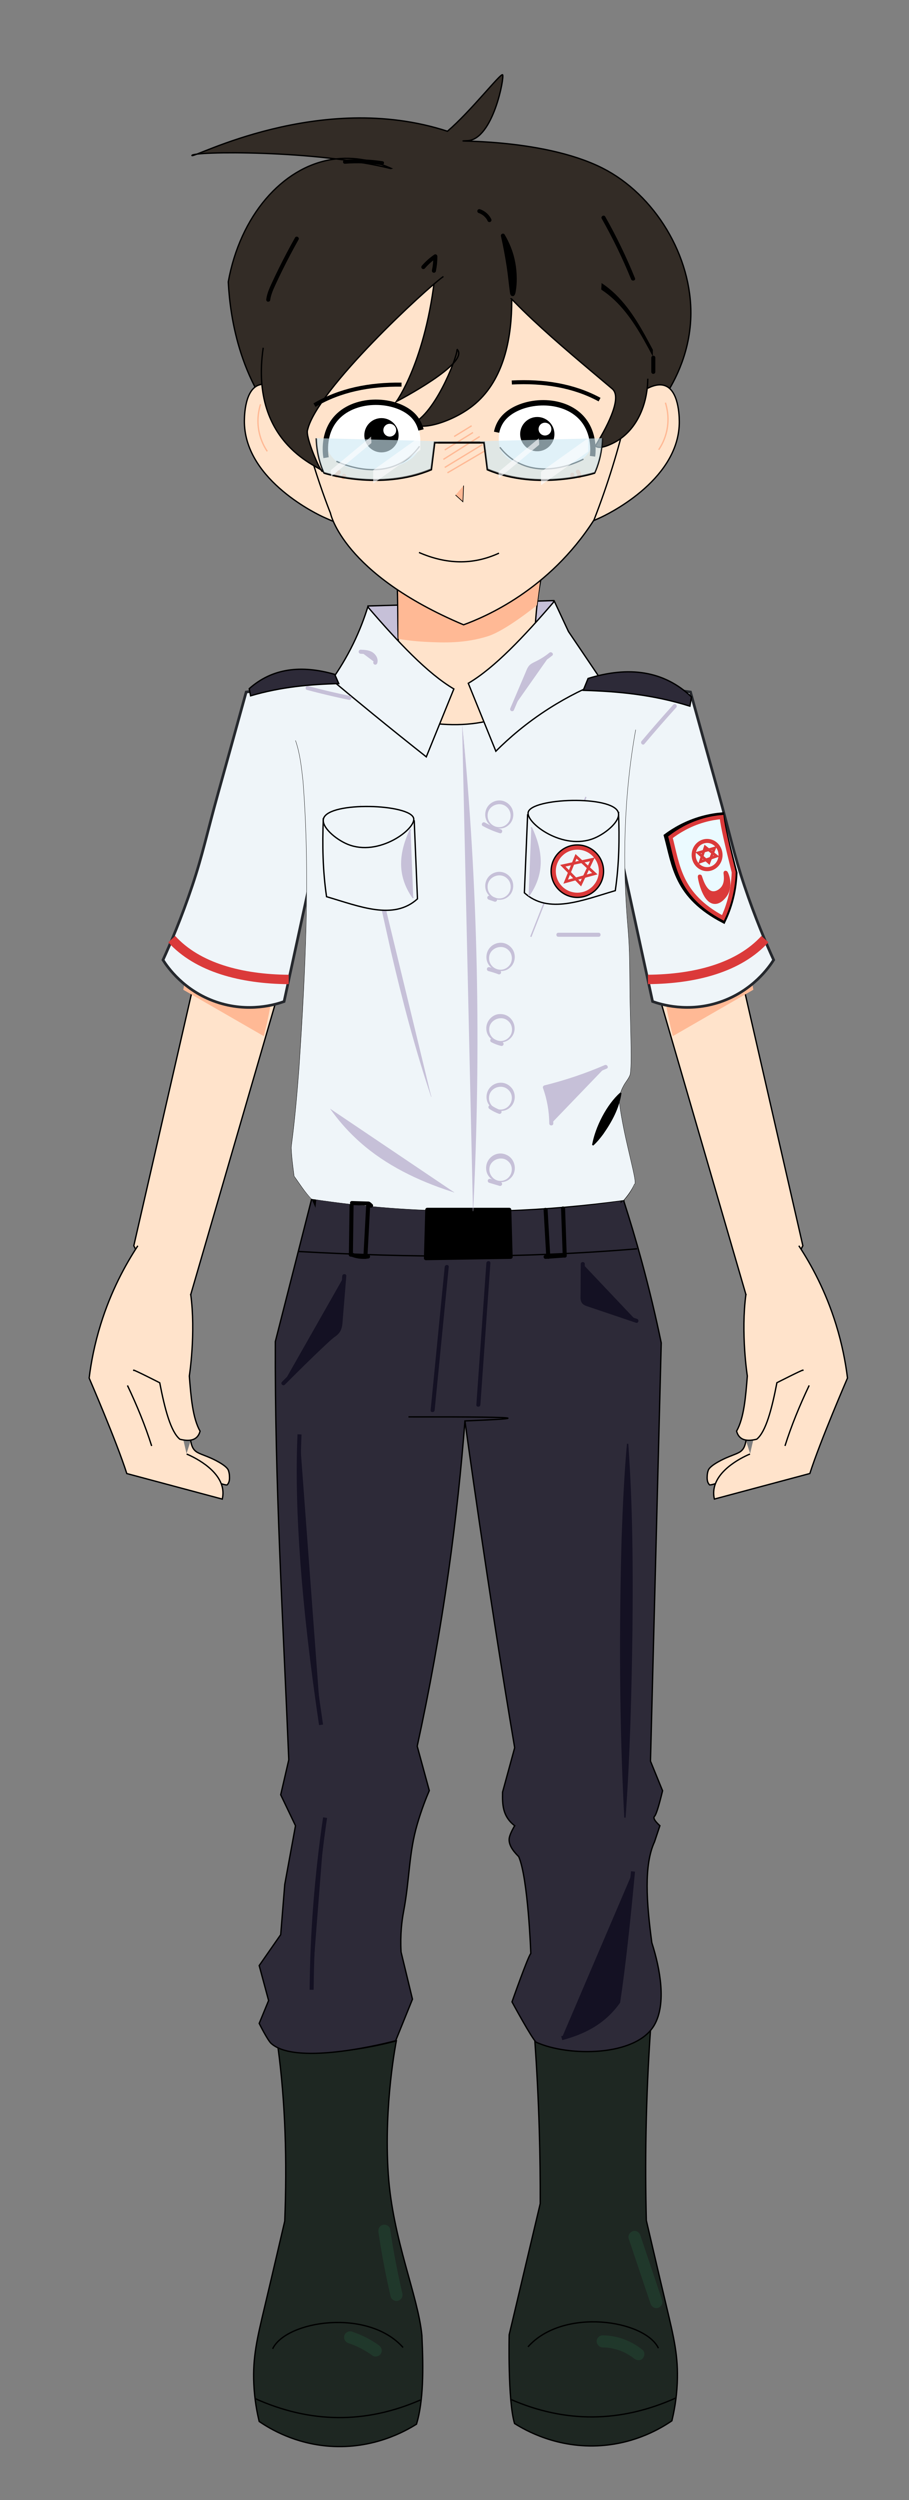 <?xml version="1.0" encoding="utf-8"?>
<!-- Generator: Adobe Illustrator 28.3.0, SVG Export Plug-In . SVG Version: 6.00 Build 0)  -->
<svg version="1.1" id="Layer_1" xmlns="http://www.w3.org/2000/svg" xmlns:xlink="http://www.w3.org/1999/xlink" x="0px" y="0px"
	 viewBox="0 0 676 1859" style="enable-background:new 0 0 676 1859;" xml:space="preserve">
<rect x="0" y="0" width="676" height="1859" fill="#808080" stroke="none"/>
<style type="text/css">
	.st0{fill:none;stroke:#000000;stroke-miterlimit:10;}
	.st1{fill:#C6C0D8;stroke:#000000;stroke-miterlimit:10;}
	.st2{fill:#FFE3CB;stroke:#000000;stroke-miterlimit:10;}
	.st3{fill:#2D2A38;}
	.st4{fill:#FFB995;}
	.st5{fill:#332C26;stroke:#000000;stroke-miterlimit:10;}
	.st6{fill:#332C26;}
	.st7{fill:none;stroke:#FFB995;stroke-miterlimit:10;}
	.st8{fill:#1E2722;stroke:#000000;stroke-miterlimit:10;}
	.st9{fill:#20382B;}
	.st10{fill:#FFB995;stroke:#FFB995;stroke-miterlimit:10;}
	.st11{fill:#FFB995;stroke:#000000;stroke-width:0.5;stroke-miterlimit:10;}
	.st12{fill:#EFF5F9;stroke:#25282D;stroke-width:2;stroke-miterlimit:10;}
	.st13{fill:#FFE3CB;}
	.st14{fill:#EFF5F9;stroke:#DB3A3A;stroke-width:7;stroke-miterlimit:10;}
	.st15{fill:#EFF5F9;stroke:#000000;stroke-miterlimit:10;}
	.st16{fill:#EFF5F9;}
	.st17{fill:#2D2A38;stroke:#000000;stroke-miterlimit:10;}
	.st18{fill:#141123;}
	.st19{fill:#141123;stroke:#141123;stroke-width:3;stroke-miterlimit:10;}
	.st20{fill:#C6C0D8;}
	.st21{fill:#C6C0D8;stroke:#C6C0D8;stroke-miterlimit:10;}
	.st22{fill:#45A3BF;}
	.st23{fill:#B3D9E8;stroke:#000000;stroke-miterlimit:10;}
	.st24{fill:#2D2A38;stroke:#000000;stroke-width:3;stroke-miterlimit:10;}
	.st25{fill:#EBFAFF;stroke:#DB3A3A;stroke-width:3;stroke-miterlimit:10;}
	.st26{fill:#DB3A3A;stroke:#DB3A3A;stroke-width:3;stroke-miterlimit:10;}
	.st27{fill:none;stroke:#DB3A3A;stroke-width:2;stroke-miterlimit:10;}
	.st28{fill:#EFF5F9;stroke:#000000;stroke-width:3;stroke-miterlimit:10;}
	.st29{fill:#EFF5F9;stroke:#DB3A3A;stroke-width:3;stroke-miterlimit:10;}
	.st30{fill:none;stroke:#DB3A3A;stroke-width:3;stroke-miterlimit:10;}
	.st31{fill:#FFFFFF;}
	.st32{fill:none;stroke:#000000;stroke-width:4;stroke-miterlimit:10;}
	.st33{stroke:#000000;stroke-miterlimit:10;}
	.st34{fill:none;stroke:#000000;stroke-width:3;stroke-miterlimit:10;}
	.st35{opacity:0.63;fill:#CEEAF4;stroke:#000000;stroke-miterlimit:10;}
	.st36{opacity:0.63;}
	.st37{fill:#FDFEFF;}
</style>
<path class="st0" d="M307.42,1269.91"/>
<path class="st1" d="M273.75,450.6c46-1.33,92-2.67,138-4c-1.34,36.83-31.59,66.41-68,67C307.99,514.18,277.15,486.63,273.75,450.6z
	"/>
<path class="st2" d="M404.75,404.6c2.63,23.55-6,13-8,90c-2.94,9.27-8.97,25.81-22,43c-10.02,13.22-18.65,24.6-30,25
	c-18.93,0.66-33.56-29.65-40-43c-13.52-28-6-64-11-106C314.79,387.36,362.43,380.7,404.75,404.6z"/>
<g>
	<path class="st3" d="M459.37,907.65c1.96-4.29,6.31-15.17,1.38-22.05c-3.4-4.74-9.72-5.52-11.98-5.8
		c-54.87-6.94-12.26-12.05-90.68-13.56c-40.48-0.78-83.06-0.96-118.58,18.47c-1.8,0.98-3.64,2.08-4.69,3.84
		c-0.89,1.49-1.1,3.28-1.28,5.02c-3.14,30.51-3.29,61.33-0.43,91.87c0.78,8.37,1.82,16.83,4.83,24.68
		c4.34,11.31,12.51,20.66,20.51,29.75c3.94,4.47,8.06,9.08,13.52,11.46c6.31,2.74,13.48,2.14,20.35,2.42
		c10.01,0.41,19.83,2.81,29.79,3.85c9.96,1.05,20.5,0.62,29.29-4.19c5.89-3.23,10.6-8.21,15.19-13.11
		c13.19-14.04,26.4-28.12,38.09-43.43c4.17-5.47,8.16-11.11,12.94-16.05c5.42-5.6,11.8-10.25,16.83-16.21
		c6.23-7.37,10.11-16.39,13.9-25.26c3.64-8.52,8.12-20.32,11.8-35.05"/>
	<g>
		<path d="M460.67,908.41c3.94-8.68,7.14-21.68-2.99-27.49c-3.89-2.23-8.32-2.52-12.66-3.11c-4.1-0.56-8.19-1.19-12.26-1.96
			c-4.58-0.87-9.17-1.91-13.54-3.56c-0.33-0.13-0.66-0.25-0.99-0.39c-0.14-0.06-0.28-0.11-0.43-0.17c-0.12-0.05-0.76-0.32-0.29-0.12
			c-0.58-0.25-1.16-0.5-1.75-0.76c-1.22-0.54-2.44-1.07-3.69-1.53c-3.54-1.3-7.27-1.92-11-2.4c-7.97-1.03-16.04-1.36-24.07-1.66
			c-13.33-0.5-26.68-0.77-40.02-0.77c-13.44,0-26.9,0.41-40.26,1.93c-13.19,1.51-26.3,4.08-38.84,8.51
			c-6.18,2.18-12.21,4.79-17.99,7.87c-2.68,1.43-5.54,2.96-6.81,5.88c-1.35,3.1-1.27,6.98-1.57,10.3
			c-2.76,30.22-2.8,60.94,0.57,91.11c0.8,7.14,1.98,14.32,4.65,21.03c2.48,6.22,6.04,11.89,10.1,17.19
			c4,5.24,8.35,10.24,12.79,15.11c4.45,4.88,9.49,9.18,16.09,10.68c6.7,1.52,13.68,0.79,20.48,1.38c7.41,0.64,14.71,2.15,22.08,3.14
			c13.3,1.78,27.41,1.47,38.53-6.98c5.36-4.08,9.84-9.2,14.43-14.1c5.08-5.42,10.14-10.85,15.09-16.38
			c4.85-5.41,9.6-10.9,14.16-16.55c4.53-5.6,8.69-11.48,13.22-17.07c4.41-5.43,9.54-9.99,14.69-14.68
			c5.01-4.56,9.41-9.51,12.89-15.36c3.45-5.8,6.1-12.04,8.72-18.25c2.13-5.03,4.1-10.13,5.88-15.29c2.19-6.34,4.09-12.78,5.72-19.29
			c0.47-1.87-2.42-2.67-2.89-0.8c-2.95,11.75-6.79,23.27-11.53,34.42c-2.56,6.01-5.14,12.06-8.49,17.69
			c-3.43,5.77-7.79,10.56-12.74,15.05c-5,4.53-9.95,8.96-14.22,14.21c-4.4,5.39-8.41,11.09-12.77,16.51
			c-9,11.2-18.73,21.79-28.55,32.28c-4.53,4.84-8.94,9.96-14.08,14.19c-5.06,4.16-10.95,6.68-17.39,7.72
			c-13.82,2.23-27.61-1.94-41.29-3.33c-6.72-0.68-13.64,0.07-20.28-1.23c-6.51-1.27-11.26-5.32-15.61-10.09
			c-8.69-9.54-17.93-19.75-22.51-32.02c-2.47-6.6-3.56-13.61-4.29-20.58c-0.77-7.32-1.31-14.66-1.7-22.01
			c-0.79-14.82-0.88-29.68-0.26-44.51c0.31-7.41,0.79-14.82,1.45-22.21c0.16-1.81,0.33-3.61,0.51-5.42c0.16-1.62,0.24-3.4,0.98-4.89
			c1.32-2.65,4.91-4,7.4-5.26c11.45-5.84,23.79-9.75,36.36-12.3c25.61-5.19,51.97-4.86,77.98-4.36c11.19,0.22,22.39,0.47,33.56,1.25
			c5.36,0.38,10.43,0.76,15.58,1.92c1.44,0.32,2.86,0.72,4.25,1.22c0.59,0.21,1.17,0.44,1.75,0.68c0.37,0.15-0.29-0.13,0.08,0.03
			c0.14,0.06,0.29,0.12,0.43,0.19c0.27,0.12,0.53,0.23,0.8,0.35c2.92,1.28,5.85,2.44,8.92,3.31c6.08,1.72,12.35,2.74,18.6,3.65
			c4.16,0.6,8.37,0.73,12.31,2.15c2.36,0.85,4.57,2.31,5.91,4.46c1.34,2.15,1.74,4.68,1.67,7.18c-0.13,4.42-1.62,8.78-3.43,12.77
			C457.28,908.64,459.87,910.16,460.67,908.41L460.67,908.41z"/>
	</g>
</g>
<g>
	<path class="st4" d="M296.25,413.1c11.99-6.42,36.45-17.3,68.33-16.11c16.83,0.63,30.72,4.43,40.67,8.11c-2,15-4,30-6,45
		c0,0-23.03,18.75-36.31,22.96c-17.24,5.47-32.91,4.91-46.59,4.21c-8.43-0.43-15.37-1.39-20.1-2.18"/>
</g>
<path class="st5" d="M493.75,295.6c5.54-8.08,19.24-30.37,20-60.38c1.13-44.78-26.96-90.63-65.69-110.21
	c-46.13-23.34-120.47-19.35-100.31-20.41c19-1,27.61-47.69,26-49c-1.54-1.25-23.69,27.21-41,42c-95-31-190.25,20.96-190,18
	c0.26-3.11,91.95-4.31,148.51,9.88c0.18,0.05,0.31,0.08,0.49,0.12c-11.66-5.32-27.47-9.8-45-7c-37.09,5.91-68.24,42.16-77,91
	c1.39,26.89,8.7,77.86,47,115C293.42,398.96,443.59,368.76,493.75,295.6z"/>
<path class="st2" d="M191.75,286.6c-10.38,4.58-10.06,25.47-10,28c1.09,43.16,55.54,68.45,59,70c12.05,5.4,24.6,11.04,30,6
	c10.43-9.73-12.72-52.96-40-81C221.35,299.94,203.38,281.47,191.75,286.6z"/>
<path class="st2" d="M495.17,287.04c10.38,4.58,10.06,25.47,10,28c-1.09,43.16-55.54,68.45-59,70c-12.05,5.4-24.6,11.04-30,6
	c-10.43-9.73,12.72-52.96,40-81C465.57,300.38,483.54,281.91,495.17,287.04z"/>
<path class="st2" d="M217.75,271.6c3,48,28,110,28,110s9,45,99,83c15.38-5.65,63.48-25.54,97-78c21-54,31.35-104.69,30-121
	c-9.02-56.66-54.24-130.14-123-132C276.52,131.65,225.38,210,217.75,271.6z"/>
<path class="st5" d="M323.75,202.6c-7,66-29,96-29,96s56-29,45-39c1.76,1.49-14,45-32,55c4.73,6.17,28.68-0.81,44-13
	c43.35-34.5,25.69-117.12,23-129"/>
<path class="st5" d="M354.75,188.6c14.01,28.85,62.09,68.06,100.58,100.55c6.89,5.82-1.42,24.24-12.58,42.45
	c3.27,3.09,12.2-1.57,14.1-2.56c14.74-7.68,24.59-25.25,24.9-47.44"/>
<path class="st0" d="M217.75,321.48"/>
<path class="st6" d="M482.75,275.6c16.73-14.19-7.66-108.46-76-144c-65.01-33.81-154.86-6.63-191,51c-20.8,33.16-27.38,81.62-11,92
	c28.84,18.27,125.02-83.91,136.5-72.5c4.98,4.95-11.12,26.16-4.5,32.5c7.01,6.71,25.92-16.2,49.5-12.5c23.3,3.66,24.19,29.06,59,46
	C454.75,272.72,474.7,282.43,482.75,275.6z"/>
<g>
	<g>
		<path d="M324.13,201.73c0.78-3.65,1.16-7.39,1.13-11.12c-0.01-1.07-1.29-1.96-2.26-1.3c-3.41,2.35-6.52,5.1-9.24,8.23
			c-0.53,0.61-0.6,1.52,0,2.12c0.54,0.54,1.59,0.61,2.12,0c2.55-2.93,5.44-5.55,8.63-7.76c-0.75-0.43-1.5-0.86-2.26-1.3
			c0.04,3.47-0.3,6.93-1.02,10.33c-0.17,0.79,0.23,1.62,1.05,1.85C323.03,202.99,323.96,202.53,324.13,201.73L324.13,201.73z"/>
	</g>
</g>
<g>
	<path d="M381.19,218.7c-0.74,0.01-0.84-7.33-3.11-21.84c-1.42-9.13-2.97-16.61-4.1-21.68c2.72,4.55,6.13,11.49,7.76,20.42
		C383.94,207.6,382.1,218.69,381.19,218.7z"/>
	<g>
		<path d="M381.19,217.2c0.38,0.04,1.05,0.54,1.12,0.59c0.02,0.01,0.09,0.37,0.07,0.15c-0.02-0.19-0.1-0.39-0.14-0.58
			c-0.16-0.76-0.17-1.05-0.26-1.76c-0.28-2.33-0.51-4.67-0.79-7.01c-0.92-7.81-2.12-15.58-3.59-23.3
			c-0.67-3.51-1.39-7.02-2.17-10.51c-0.91,0.39-1.83,0.77-2.74,1.16c4.15,6.98,6.96,14.7,8.04,22.76c0.58,4.34,0.71,8.76,0.39,13.12
			c-0.1,1.42-0.25,2.85-0.53,4.25c-0.1,0.47-0.21,0.94-0.35,1.4c-0.1,0.32-0.1,0.12-0.06,0.19c-0.02,0.05-0.05,0.1-0.08,0.14
			c0.16-0.27,0.39-0.44,0.7-0.54c-1.9,0.33-1.09,3.23,0.8,2.89c1.53-0.27,1.81-2.79,2.02-3.96c0.52-3.01,0.68-6.08,0.67-9.12
			c-0.03-7.98-1.44-15.95-4.42-23.36c-1.29-3.21-2.82-6.31-4.58-9.28c-0.89-1.49-3.11-0.49-2.74,1.16
			c1.69,7.58,3.12,15.21,4.29,22.89c0.93,6.14,1.48,12.32,2.32,18.47c0.19,1.35,0.34,3.1,2.04,3.27
			C383.11,220.39,383.1,217.39,381.19,217.2z"/>
	</g>
</g>
<g>
	<g>
		<path d="M487.35,276.54c0-3.52,0-7.03,0-10.55c0-0.81-0.69-1.5-1.5-1.5c-0.81,0-1.5,0.69-1.5,1.5c0,3.52,0,7.03,0,10.55
			c0,0.81,0.69,1.5,1.5,1.5C486.66,278.04,487.35,277.35,487.35,276.54L487.35,276.54z"/>
	</g>
</g>
<g>
	<g>
		<path d="M256.55,121.76c9.05-0.66,18.17-0.34,27.14,1.02c1.89,0.29,2.7-2.6,0.8-2.89c-9.25-1.4-18.6-1.81-27.94-1.13
			C254.64,118.89,254.62,121.9,256.55,121.76L256.55,121.76z"/>
	</g>
</g>
<g>
	<g>
		<path d="M365.31,162.89c-1.68-3.47-4.81-6.12-8.44-7.34c-0.74-0.25-1.67,0.29-1.85,1.05c-0.19,0.83,0.25,1.58,1.05,1.85
			c0.2,0.07,0.4,0.14,0.59,0.21c0.16,0.06,0.2,0.06,0.01,0c0.1,0.03,0.22,0.09,0.31,0.14c0.38,0.18,0.76,0.37,1.12,0.58
			c0.35,0.2,0.68,0.42,1.01,0.66c0.08,0.06,0.15,0.11,0.23,0.17c0.31,0.23-0.24-0.2,0.06,0.05c0.16,0.13,0.32,0.27,0.48,0.41
			c0.3,0.27,0.59,0.55,0.86,0.84c0.14,0.15,0.28,0.31,0.42,0.47c0.06,0.07,0.12,0.15,0.18,0.22c0.04,0.05,0.3,0.33,0.05,0.06
			c0.55,0.59,0.96,1.43,1.31,2.15c0.34,0.71,1.41,0.95,2.05,0.54C365.5,164.47,365.68,163.65,365.31,162.89L365.31,162.89z"/>
	</g>
</g>
<g>
	<g>
		<path d="M447.5,162.59c8.24,14.54,15.54,29.59,21.83,45.07c0.72,1.77,3.62,0.99,2.89-0.8c-6.38-15.72-13.76-31.02-22.13-45.79
			C449.13,159.4,446.54,160.91,447.5,162.59L447.5,162.59z"/>
	</g>
</g>
<g>
	<g>
		<path d="M200.92,223.26c0.55-4.03,2.17-7.72,3.86-11.38c1.77-3.84,3.6-7.66,5.48-11.45c3.72-7.51,7.64-14.92,11.75-22.23
			c0.95-1.68-1.64-3.2-2.59-1.51c-4.19,7.44-8.18,15-11.97,22.66c-1.87,3.79-3.7,7.61-5.47,11.46c-1.72,3.74-3.4,7.55-3.96,11.67
			c-0.11,0.81,0.2,1.6,1.05,1.85C199.77,224.51,200.81,224.07,200.92,223.26L200.92,223.26z"/>
	</g>
</g>
<path class="st7" d="M193.75,300.6c-1.18,3.76-3.06,11.56-1,21c1.38,6.34,4.03,11.08,6,14"/>
<path class="st7" d="M494.85,299.43c1.18,3.76,3.06,11.56,1,21c-1.38,6.34-4.03,11.08-6,14"/>
<path class="st8" d="M294.75,1517.6c0,0-9.49,47.39-6,99c3.31,49.02,22.2,90.39,25,120c1.24,25.38,1.14,49.01-4,66
	c-8.09,5.12-31.96,18.74-64.52,16.43c-25.88-1.84-44.29-12.81-52.48-18.43c-1.56-6.42-3.46-16.11-4-28c-0.9-19.88,2.55-34.07,8-57
	c2.99-12.58,7.85-33.18,15-64c1.77-44.7,0.48-87.89-5-129C234.25,1528.58,263.88,1525.65,294.75,1517.6z"/>
<path class="st0" d="M299.75,1745.6c-26.14-29.43-87-20-97,1"/>
<path class="st0" d="M189.75,1783.6c40.99,18.4,81.99,18.89,123,1"/>
<path class="st8" d="M397.75,1517.6c1.48,21.25,2.61,43.26,3.28,66.01c0.56,18.83,0.78,37.17,0.72,54.99
	c-7.7,32.51-15.4,65.01-23.09,97.52c0,0-1.14,49.01,4,66c8.09,5.12,31.96,18.74,64.52,16.43c25.88-1.84,44.29-12.81,52.48-18.43
	c1.56-6.42,3.46-16.11,4-28c0.9-19.88-2.55-34.07-8-57c-2.99-12.58-7.85-33.18-15-64c-0.53-21.14-0.64-43.11-0.22-65.85
	c0.49-26.29,1.65-51.55,3.31-75.67c-6.46,4.51-20.66,13.14-40.83,15.28C421.47,1527.15,404.94,1520.85,397.75,1517.6z"/>
<path class="st0" d="M392.65,1745.12c26.14-29.43,87-20,97,1"/>
<path class="st0" d="M502.65,1783.12c-40.99,18.4-81.99,18.89-123,1"/>
<g>
	<path class="st9" d="M285.79,1658.77c2.36,16.03,5.38,31.95,9.07,47.73"/>
	<g>
		<path class="st9" d="M281.45,1659.97c2.36,16.03,5.39,31.95,9.07,47.73c0.53,2.29,3.29,3.87,5.54,3.14
			c2.4-0.78,3.72-3.08,3.14-5.54c-3.68-15.78-6.7-31.7-9.07-47.73c-0.34-2.34-3.42-3.83-5.54-3.14
			C282.04,1655.26,281.08,1657.46,281.45,1659.97L281.45,1659.97z"/>
	</g>
</g>
<g>
	<path class="st9" d="M471.88,1663.41c5.41,16.13,10.82,32.27,16.23,48.4"/>
	<g>
		<path class="st9" d="M467.54,1664.61c5.41,16.13,10.82,32.27,16.23,48.4c0.75,2.23,3.13,3.92,5.54,3.14
			c2.22-0.72,3.94-3.15,3.14-5.54c-5.41-16.13-10.82-32.27-16.23-48.4c-0.75-2.23-3.13-3.92-5.54-3.14
			C468.47,1659.79,466.74,1662.22,467.54,1664.61L467.54,1664.61z"/>
	</g>
</g>
<g>
	<g>
		<path class="st9" d="M259.18,1742.41c0.86,0.29,1.72,0.59,2.57,0.91c0.43,0.16,0.85,0.32,1.27,0.49c0.21,0.08,1.63,0.65,0.5,0.19
			c1.58,0.64,3.12,1.39,4.63,2.17c3.13,1.61,6.14,3.46,9,5.52c1.92,1.38,5.09,0.4,6.16-1.61c1.23-2.33,0.43-4.68-1.61-6.16
			c-6.13-4.41-12.95-7.8-20.12-10.19c-2.24-0.74-5.02,0.86-5.54,3.14C255.47,1739.36,256.78,1741.61,259.18,1742.41L259.18,1742.41z
			"/>
	</g>
</g>
<g>
	<g>
		<path class="st9" d="M448.24,1745.55c1.13,0.01,2.25,0.06,3.37,0.16c0.28,0.02,0.56,0.06,0.84,0.08c0.38,0.04,0.53,0.06,0.06,0
			c0.56,0.07,1.11,0.17,1.67,0.27c2.28,0.41,4.54,1.01,6.72,1.79c0.53,0.19,1.05,0.41,1.58,0.6c0.68,0.24-0.56-0.26,0.09,0.03
			c0.26,0.11,0.51,0.23,0.77,0.34c1.02,0.47,2.03,0.98,3.01,1.53c0.98,0.55,1.94,1.14,2.88,1.76c0.47,0.31,0.93,0.63,1.38,0.97
			c0.06,0.04,0.73,0.54,0.39,0.28c-0.37-0.29,0.56,0.45,0.54,0.43c1.83,1.48,4.6,1.92,6.36,0c1.51-1.64,1.95-4.78,0-6.36
			c-8.43-6.84-18.78-10.75-29.67-10.88c-2.35-0.03-4.61,2.09-4.5,4.5C443.85,1743.51,445.72,1745.52,448.24,1745.55L448.24,1745.55z
			"/>
	</g>
</g>
<line class="st10" x1="350.75" y1="316.6" x2="337.75" y2="324.6"/>
<line class="st10" x1="351.75" y1="321.6" x2="330.75" y2="334.6"/>
<line class="st10" x1="356.75" y1="324.6" x2="329.75" y2="341.6"/>
<line class="st10" x1="358.75" y1="330.6" x2="330.75" y2="347.6"/>
<line class="st10" x1="361.75" y1="334.6" x2="332.75" y2="351.6"/>
<path class="st11" d="M344.75,361.1c-0.17,4-0.33,8-0.5,12c-1.83-1.67-3.67-3.33-5.5-5"/>
<g>
	<g>
		<path class="st4" d="M250.68,350.39c-0.61,0.82-1.22,1.63-1.83,2.45c-0.11,0.17-0.17,0.36-0.18,0.56c-0.04,0.2-0.04,0.4,0.03,0.6
			c0.1,0.35,0.36,0.73,0.69,0.9c0.35,0.18,0.77,0.28,1.16,0.15c0.12-0.05,0.24-0.1,0.36-0.15c0.23-0.13,0.4-0.31,0.54-0.54
			c0.61-0.82,1.22-1.63,1.83-2.45c0.11-0.17,0.17-0.36,0.18-0.56c0.04-0.2,0.04-0.4-0.03-0.6c-0.1-0.35-0.36-0.73-0.69-0.9
			c-0.35-0.18-0.77-0.28-1.16-0.15c-0.12,0.05-0.24,0.1-0.36,0.15C250.99,349.98,250.81,350.16,250.68,350.39L250.68,350.39z"/>
	</g>
</g>
<g>
	<g>
		<path class="st4" d="M254.63,353.12c-0.2,0.31-0.41,0.61-0.61,0.92c-0.11,0.17-0.17,0.36-0.18,0.56c-0.04,0.2-0.04,0.4,0.03,0.6
			c0.05,0.2,0.14,0.37,0.27,0.51c0.11,0.16,0.25,0.29,0.42,0.39c0.12,0.05,0.24,0.1,0.36,0.15c0.27,0.07,0.53,0.07,0.8,0
			c0.12-0.05,0.24-0.1,0.36-0.15c0.23-0.13,0.4-0.31,0.54-0.54c0.2-0.31,0.41-0.61,0.61-0.92c0.11-0.17,0.17-0.36,0.18-0.56
			c0.04-0.2,0.04-0.4-0.03-0.6c-0.05-0.2-0.14-0.37-0.27-0.51c-0.11-0.16-0.25-0.29-0.42-0.39c-0.12-0.05-0.24-0.1-0.36-0.15
			c-0.27-0.07-0.53-0.07-0.8,0c-0.12,0.05-0.24,0.1-0.36,0.15C254.94,352.72,254.76,352.9,254.63,353.12L254.63,353.12z"/>
	</g>
</g>
<g>
	<g>
		<path class="st4" d="M424.12,352.97c0,0.51,0,1.02,0,1.53c-0.01,0.21,0.04,0.4,0.13,0.58c0.06,0.19,0.16,0.35,0.31,0.48
			c0.14,0.15,0.3,0.25,0.48,0.31c0.18,0.09,0.37,0.14,0.58,0.13c0.13-0.02,0.27-0.04,0.4-0.05c0.25-0.07,0.47-0.2,0.66-0.39
			c0.27-0.29,0.44-0.65,0.44-1.06c0-0.51,0-1.02,0-1.53c0.01-0.21-0.04-0.4-0.13-0.58c-0.06-0.19-0.16-0.35-0.31-0.48
			c-0.14-0.15-0.3-0.25-0.48-0.31c-0.18-0.09-0.37-0.14-0.58-0.13c-0.13,0.02-0.27,0.04-0.4,0.05c-0.25,0.07-0.47,0.2-0.66,0.39
			C424.29,352.2,424.12,352.56,424.12,352.97L424.12,352.97z"/>
	</g>
</g>
<g>
	<g>
		<path class="st4" d="M428.67,351.78c0.01,0.01,0.02,0.03,0.04,0.04c-0.08-0.1-0.16-0.2-0.23-0.3c0.24,0.32,0.44,0.66,0.6,1.03
			c-0.05-0.12-0.1-0.24-0.15-0.36c0.17,0.4,0.28,0.82,0.34,1.26c-0.02-0.13-0.04-0.27-0.05-0.4c0.05,0.38,0.05,0.76,0.01,1.13
			c-0.04,0.36,0.2,0.82,0.44,1.06c0.26,0.26,0.69,0.46,1.06,0.44c0.39-0.02,0.79-0.14,1.06-0.44c0.08-0.1,0.16-0.2,0.23-0.3
			c0.14-0.23,0.2-0.49,0.2-0.76c0.08-0.75,0-1.53-0.21-2.25c-0.12-0.4-0.28-0.8-0.47-1.18c-0.2-0.4-0.47-0.74-0.74-1.09
			c-0.22-0.28-0.72-0.44-1.06-0.44c-0.37,0-0.81,0.16-1.06,0.44c-0.26,0.29-0.46,0.66-0.44,1.06c0.02,0.13,0.04,0.27,0.05,0.4
			C428.35,351.37,428.48,351.59,428.67,351.78L428.67,351.78z"/>
	</g>
</g>
<path class="st5" d="M329.75,205.6c-12.82,8.94-94,84-101,114c-2,5,9.6,31.37,11,31c0.08-0.02,0.11-0.11,0.12-0.15
	c0.66-2.62-54.89-18.44-44.12-91.85"/>
<path class="st2" d="M532.06,642.33c21.67,94.67,43.33,189.33,65,284c-11.33,21.67-22.67,43.33-34,65c-31-106.67-62-213.33-93-320
	C490.73,661.66,511.39,652,532.06,642.33z"/>
<path class="st10" d="M559.7,735.7c-19.67,11.33-39.33,22.67-59,34c-22.77-89.04,7.69-131.99,27-132
	C537.06,637.7,547.72,669.99,559.7,735.7z"/>
<path class="st12" d="M388.35,497.85c41.71,5.58,83.43,11.15,125.14,16.73c6.93,25.09,13.88,50.17,20.86,75.24
	c8.46,30.41,11.49,45.74,19.21,68.75c8.05,24.02,16.22,43.04,21.79,55.25c-3.37,5.3-15.49,22.87-39.48,31.15
	c-24.16,8.34-44.68,1.84-50.57-0.26c-10.71-49.38-21.41-98.76-32.12-148.13"/>
<path class="st13" d="M558.77,962.19c4.91-18.4,21.58-36.03,32.79-33.37c14.34,3.4,16.47,39.18,17.71,59.87
	c0.99,16.53,4.81,88.27-28.5,104.5c-1.9,0.93-10.53,5.13-16.5,1.5c-13.3-8.09,8.26-41.9-0.5-91.5
	C560.36,983.89,554.91,976.65,558.77,962.19z"/>
<path class="st2" d="M560.77,1090.19c0,0-27,14-33,14c-1.71-1.44-2.01-4.02-1.86-6.32c0,0-0.03-2.36,0.86-4.68c1.55-4,13-9,13-9
	c7.72-3.34,10.71-3.63,13-7c1.45-2.13,2-6,2-6"/>
<path class="st2" d="M594.06,926.33c9.28,14.14,19.96,33.71,27.63,58.48c4.55,14.68,7.13,28.21,8.57,39.89c0,0-20.29,46.84-28,71
	l-71,19c-0.47-2-0.59-3.84-0.5-5.5c0.9-16.92,24.34-26.9,27-28"/>
<path class="st2" d="M554.77,962.19c-4,29,1,61,1,61c-1.23,15.69-2.5,31.33-8,41c1.73,6.5,7.11,7.99,15,6
	c6.77-5.51,11.2-22.27,15-42c0,0,19.21-9.78,19.43-9.37c0.02,0.04-0.12,0.16-0.43,0.37"/>
<path class="st2" d="M601.77,1030.19c-7.12,15-13.28,30-18,45"/>
<path class="st14" d="M568.85,698.31c-19.31,21.17-51.69,29.72-87,30"/>
<path class="st2" d="M164.5,642.36c-21.67,94.67-43.33,189.33-65,284c11.33,21.67,22.67,43.33,34,65c31-106.67,62-213.33,93-320
	C205.83,661.69,185.17,652.03,164.5,642.36z"/>
<path class="st10" d="M136.86,735.73c19.67,11.33,39.33,22.67,59,34c22.77-89.04-7.69-131.99-27-132
	C159.5,637.73,148.84,670.03,136.86,735.73z"/>
<path class="st12" d="M308.21,497.88c-41.71,5.58-83.43,11.15-125.14,16.73c-6.93,25.09-13.88,50.17-20.86,75.24
	c-8.46,30.41-11.49,45.74-19.21,68.75c-8.05,24.02-16.22,43.04-21.79,55.25c3.37,5.3,15.49,22.87,39.48,31.15
	c24.16,8.34,44.68,1.84,50.57-0.26c10.71-49.38,21.41-98.76,32.12-148.13"/>
<path class="st13" d="M137.79,962.23c-4.91-18.4-21.58-36.03-32.79-33.37c-14.34,3.4-16.47,39.18-17.71,59.87
	c-0.99,16.53-4.81,88.27,28.5,104.5c1.9,0.93,10.53,5.13,16.5,1.5c13.3-8.09-8.26-41.9,0.5-91.5
	C136.2,983.92,141.65,976.69,137.79,962.23z"/>
<path class="st2" d="M135.79,1090.23c0,0,27,14,33,14c1.71-1.44,2.01-4.02,1.86-6.32c0,0,0.03-2.36-0.86-4.68c-1.55-4-13-9-13-9
	c-7.72-3.34-10.71-3.63-13-7c-1.45-2.13-2-6-2-6"/>
<path class="st2" d="M102.5,926.36c-9.28,14.14-19.96,33.71-27.63,58.48c-4.55,14.68-7.13,28.21-8.57,39.89c0,0,20.29,46.84,28,71
	l71,19c0.47-2,0.59-3.84,0.5-5.5c-0.9-16.92-24.34-26.9-27-28"/>
<path class="st2" d="M141.79,962.23c4,29-1,61-1,61c1.23,15.69,2.5,31.33,8,41c-1.73,6.5-7.11,7.99-15,6
	c-6.77-5.51-11.2-22.27-15-42c0,0-19.21-9.78-19.43-9.37c-0.02,0.04,0.12,0.16,0.43,0.37"/>
<path class="st2" d="M94.79,1030.23c7.12,15,13.28,30,18,45"/>
<path class="st14" d="M127.71,698.34c19.31,21.17,51.69,29.72,87,30"/>
<path class="st15" d="M371.75,533.6c-17.99,5.99-37.41,6.65-58,3c0.1-3.75,8,29,30,38C374.75,557.6,372.91,527.52,371.75,533.6z"/>
<g>
	<path class="st16" d="M219.75,550.6c15.48,41.26,6,236-3,301c-0.73,3.51,2,23,2,23s10.1,14.81,13,17c31.79,4.86,68.4,8.47,109,9
		c46.33,0.61,87.75-2.93,123-8c4.16-4.47,6.61-8.99,8-12c3.14,0.2-7.68-33.01-11-60c-1.38-11.19,7.49-18.13,8-22
		c1.47-11.2-0.31-36.69-0.58-86.55c-0.1-17.52-3.81-41.89-3.61-77.96c0.12-21.67,1.45-53.06,8.2-91.49"/>
	<path d="M219.86,550.56c3.35,9.59,4.44,19.9,5.57,29.94c5.57,70.94,1.7,142.32-2.88,213.22c-1.41,18.57-2.98,37.17-5.38,55.64
		c-0.13,1.29-0.56,3.67-0.4,5.03c0.29,6.76,1.22,13.49,2.1,20.2c4.02,5.5,7.94,11.99,12.93,16.95c18.98,2.87,38.49,5.15,57.77,6.64
		c58.03,4.49,116.5,1.91,174.15-5.74c2.81-3.21,6.08-7.63,7.95-11.96c0.42,0.08,0.48-0.53,0.51-0.96c-0.03-3.11-0.85-6.15-1.45-9.19
		c-2.32-10.43-4.94-20.8-7.03-31.28c-1.26-6.54-2.58-13.15-3.17-19.79c-0.27-4.04,0.97-8.06,2.91-11.56
		c1.52-3.18,4.32-5.78,5.2-9.23c0.42-3.53,0.51-7.1,0.55-10.65c0.12-7.27-0.39-24.57-0.51-32.05c-0.74-21.36,0.04-42.77-1.69-64.08
		c-4.46-49.69-3.19-99.94,5.64-149.1c0,0,0.23,0.04,0.23,0.04c-8.82,49.14-10.1,99.37-5.63,149.04c1.73,21.31,0.95,42.73,1.69,64.09
		c0.15,7.6,0.6,24.72,0.51,32.06c-0.04,3.56-0.13,7.13-0.55,10.68c-0.87,3.5-3.7,6.1-5.23,9.31c-1.92,3.48-3.14,7.44-2.88,11.44
		c0.59,6.63,1.91,13.23,3.17,19.76c2.09,10.48,4.7,20.85,7.02,31.28c0.61,3.06,1.43,6.12,1.46,9.25c-0.02,0.46-0.08,1.14-0.68,1.19
		c-1.58,3.87-4.72,8.74-7.97,12.05c-57.58,8.93-116.18,10.17-174.22,5.59c-19.36-1.53-38.67-3.75-57.86-6.69
		c-5.07-5.07-8.91-11.24-13.07-17.05c-0.88-6.72-1.81-13.44-2.1-20.22c-0.09-1.41,0.19-3.65,0.4-5.08
		c2.41-18.47,3.97-37.06,5.38-55.62c4.58-70.89,8.46-142.25,2.89-213.18c-1.11-10-2.23-20.34-5.55-29.88
		C219.64,550.64,219.86,550.56,219.86,550.56L219.86,550.56z"/>
</g>
<path class="st16" d="M300.75,533.6c-3.57-10.65-16.34-15.55-26-14c-16.11,2.59-27.13,23.73-21,35c6,11.04,28.53,12.72,40,2
	C298.98,551.71,303.74,542.53,300.75,533.6z"/>
<path class="st16" d="M446.21,522.99c-3.39-11.02-17.16-16.07-26.97-15.89c-22.05,0.42-41.46,27.71-36,40
	c5.67,12.76,40.77,15.35,55.97-1.11C440.08,545.05,449.7,534.32,446.21,522.99z"/>
<path class="st15" d="M412.25,447.1c-22.53,26.22-44.45,49.49-64,61c6.83,16.83,13.67,33.67,20.5,50.5
	c9.75-9.75,22.82-21.1,39.59-31.8c14.35-9.16,27.91-15.61,39.41-20.2c-8.33-12.33-16.67-24.67-25-37
	C419.25,462.1,415.75,454.6,412.25,447.1z"/>
<path class="st15" d="M273.52,451.3c22.53,26.22,44.45,49.49,64,61c-6.83,16.83-13.67,33.67-20.5,50.5
	c-13.11-10.35-26.31-20.95-39.59-31.8c-10.39-8.49-20.62-16.95-30.69-25.4c5.19-7.31,10.8-16.31,16-27
	C267.57,468.68,271.02,459.4,273.52,451.3z"/>
<path class="st17" d="M463.75,892.6c4.6,14.24,9.07,29.14,13.31,44.68c5.8,21.27,10.65,41.76,14.69,61.32c0,0-8,311-8,311
	c3,7.33,6,14.67,9,22c-3.13,12.85-4.95,17.99-6,19c-0.04,0.04-0.19,0.17-0.3,0.4c-0.7,1.48,1.53,4.08,4.3,6.6c-1.33,4-2.67,8-4,12
	c-8.02,17.28-5.97,45.13-2,75c6.35,19.76,10.82,45.32,2,61c-13.49,23.96-64.36,23.78-88,13c-3.01-2.3-18-30-18-30s11.96-34.03,14-36
	c0,0-2-56-9-72c-1.86-1.94-8.12-7.83-7-14c0.64-3.51,3.99-8.99,4-9c-9.23-7.08-9.16-16.03-9-25c3-11,6-22,9-33
	c-20-118-37-243-37-243c-17.67-0.67-35.33-1.33-53-2"/>
<path class="st17" d="M231.75,891.6c-9,35.33-18,70.67-27,106c-0.47,103.5,5.73,207.29,10,311c-2,8.67-4,17.33-6,26
	c3.67,7.67,7.33,15.33,11,23l-7.99,43.65l-3.01,37.35l-16,23l7,26l-7,17c0,0,6.23,12.56,9,15c19.44,17.09,88.67-1.09,92.51-2.13
	c4.16-10.29,8.32-20.58,12.49-30.87c-2.83-11.71-5.66-23.42-8.49-35.13c-0.72-13.01,0.6-23.24,1.88-30
	c4.62-24.51,3.78-43.09,10.16-64.95c3.19-10.94,6.64-19.6,8.97-25.05c-3-11-9-33-9-33c8.82-40.4,16.84-83.9,23.37-130.26
	c5.49-38.99,9.42-76.28,12.12-111.61c21.34-0.84,32.01-1.51,32-2c-0.01-0.74-24.68-1.08-74-1"/>
<path class="st0" d="M221.75,930.6c82.63,4.63,166.31,5.23,252-2"/>
<g>
	<path d="M317.75,899.6c-0.33,12-0.67,24-1,36c21-0.33,42-0.67,63-1c-0.33-11.67-0.67-23.33-1-35
		C358.41,899.6,338.08,899.6,317.75,899.6z"/>
	<g>
		<path d="M316.25,899.6c-0.33,12-0.67,24-1,36c-0.02,0.8,0.71,1.51,1.5,1.5c21-0.33,42-0.67,63-1c0.79-0.01,1.52-0.68,1.5-1.5
			c-0.33-11.67-0.67-23.33-1-35c-0.02-0.81-0.67-1.5-1.5-1.5c-20.33,0-40.67,0-61,0c-1.93,0-1.93,3,0,3c20.33,0,40.67,0,61,0
			c-0.5-0.5-1-1-1.5-1.5c0.33,11.67,0.67,23.33,1,35c0.5-0.5,1-1,1.5-1.5c-21,0.33-42,0.67-63,1c0.5,0.5,1,1,1.5,1.5
			c0.33-12,0.67-24,1-36C319.3,897.67,316.3,897.67,316.25,899.6z"/>
	</g>
</g>
<g>
	<g>
		<path d="M272.31,896.11c-0.69,12.83-1.38,25.66-2.07,38.49c-0.1,1.93,2.9,1.92,3,0c0.69-12.83,1.38-25.66,2.07-38.49
			C275.42,894.18,272.42,894.19,272.31,896.11L272.31,896.11z"/>
	</g>
</g>
<g>
	<g>
		<path d="M259.95,896.34c-0.17,12.23-0.33,24.46-0.5,36.69c-0.03,1.93,2.97,1.93,3,0c0.17-12.23,0.33-24.46,0.5-36.69
			C262.97,894.4,259.97,894.4,259.95,896.34L259.95,896.34z"/>
	</g>
</g>
<g>
	<g>
		<path d="M259.99,933.89c4.46,2,9.27,2.66,14.11,1.92c0.8-0.12,1.24-1.13,1.05-1.85c-0.24-0.86-1.04-1.17-1.85-1.05
			c-2.06,0.31-4.37,0.32-6.49-0.04c-1.02-0.17-2.03-0.41-3.02-0.72c-0.83-0.26-1.69-0.59-2.29-0.86c-0.74-0.33-1.61-0.21-2.05,0.54
			C259.08,932.48,259.25,933.56,259.99,933.89L259.99,933.89z"/>
	</g>
</g>
<g>
	<g>
		<path d="M277.04,895.48c-0.6-0.62-1.35-1.33-2.1-1.77c-0.57-0.33-1.29-0.26-1.93-0.27c-0.75-0.02-1.5-0.05-2.25-0.07
			c-3-0.09-6.01-0.18-9.01-0.27c-1.93-0.06-1.93,2.94,0,3c4.13,0.12,8.26,0.25,12.39,0.37c-0.25-0.07-0.5-0.14-0.76-0.2
			c0.05,0.04,0.14,0.08,0.18,0.14c-0.2-0.26,0.2,0.16,0.28,0.22c0.38,0.31,0.75,0.63,1.09,0.98
			C276.26,898.99,278.38,896.87,277.04,895.48L277.04,895.48z"/>
	</g>
</g>
<path class="st0" d="M260.75,932.6"/>
<g>
	<g>
		<path d="M404.25,899.6c0.67,11.67,1.33,23.33,2,35c0.11,1.92,3.11,1.93,3,0c-0.67-11.67-1.33-23.33-2-35
			C407.14,897.68,404.14,897.67,404.25,899.6L404.25,899.6z"/>
	</g>
</g>
<g>
	<g>
		<path d="M417.25,898.6c0.41,11.71,0.81,23.41,1.22,35.12c0.07,1.93,3.07,1.93,3,0c-0.41-11.71-0.81-23.41-1.22-35.12
			C420.18,896.67,417.18,896.66,417.25,898.6L417.25,898.6z"/>
	</g>
</g>
<g>
	<g>
		<path d="M419.75,932.1c-4.67,0.33-9.33,0.67-14,1c-0.81,0.06-1.5,0.65-1.5,1.5c0,0.77,0.69,1.56,1.5,1.5c4.67-0.33,9.33-0.67,14-1
			c0.81-0.06,1.5-0.65,1.5-1.5C421.25,932.83,420.56,932.04,419.75,932.1L419.75,932.1z"/>
	</g>
</g>
<g>
	<path class="st9" d="M363.2,939.22c-2.48,35.13-4.97,70.25-7.45,105.38"/>
	<g>
		<path class="st18" d="M361.7,939.22c-1.93,27.34-3.87,54.68-5.8,82.02c-0.55,7.79-1.1,15.58-1.65,23.36c-0.14,1.93,2.86,1.92,3,0
			c1.93-27.34,3.87-54.68,5.8-82.02c0.55-7.79,1.1-15.58,1.65-23.36C364.84,937.29,361.84,937.3,361.7,939.22L361.7,939.22z"/>
	</g>
</g>
<g>
	<path class="st9" d="M332.21,942.08c-3.49,35.51-6.98,71.01-10.47,106.52"/>
	<g>
		<path class="st18" d="M330.71,942.08c-2.73,27.75-5.45,55.49-8.18,83.24c-0.76,7.76-1.53,15.52-2.29,23.29
			c-0.19,1.92,2.81,1.91,3,0c2.73-27.75,5.45-55.49,8.18-83.24c0.76-7.76,1.53-15.52,2.29-23.29
			C333.9,940.16,330.9,940.17,330.71,942.08L330.71,942.08z"/>
	</g>
</g>
<g>
	<path class="st18" d="M256.02,948.86c-0.95,11.6-1.9,23.2-2.86,34.79c-0.13,1.56-0.27,3.16-0.92,4.59
		c-1.24,2.72-3.46,4.14-4.01,4.51c-3.49,2.39-16.83,15.24-37.5,35.85"/>
	<g>
		<path class="st18" d="M254.52,948.86c-0.73,8.95-1.47,17.89-2.2,26.84c-0.18,2.24-0.37,4.47-0.55,6.71
			c-0.16,1.96-0.19,4.02-1.18,5.78c-0.9,1.61-2.25,2.6-3.68,3.68c-2.43,1.84-4.66,3.96-6.89,6.04c-3.92,3.65-7.76,7.37-11.59,11.11
			c-6.29,6.13-12.52,12.32-18.74,18.52c-1.37,1.36,0.75,3.49,2.12,2.12c9.75-9.72,19.5-19.48,29.55-28.89
			c2.33-2.18,4.66-4.42,7.18-6.39c-0.32,0.25,0.13-0.1,0.25-0.18c0.2-0.14,0.4-0.27,0.6-0.41c1.08-0.77,2.05-1.64,2.87-2.69
			c2.55-3.28,2.42-7.46,2.75-11.41c0.84-10.27,1.69-20.54,2.53-30.82C257.68,946.94,254.68,946.95,254.52,948.86L254.52,948.86z"/>
	</g>
</g>
<g>
	<path class="st18" d="M433.38,939.91c-0.05,8.17-0.09,16.34-0.14,24.51c-0.01,1.35,0.03,2.82,0.88,3.86
		c0.69,0.84,1.77,1.22,2.79,1.57c12.15,4.1,24.29,8.21,36.44,12.31"/>
	<g>
		<path class="st18" d="M431.88,939.91c-0.03,4.82-0.05,9.64-0.08,14.46c-0.01,2.45-0.03,4.9-0.04,7.35
			c-0.01,1.94-0.28,4.15,0.39,6.02c0.68,1.88,2.24,2.79,4.03,3.43c2.31,0.83,4.65,1.57,6.97,2.36c4.65,1.57,9.31,3.14,13.96,4.72
			c5.28,1.79,10.57,3.57,15.85,5.36c1.83,0.62,2.62-2.28,0.8-2.89c-8.76-2.96-17.51-5.92-26.26-8.87c-2.13-0.72-4.26-1.44-6.39-2.16
			c-1.1-0.37-2.21-0.75-3.31-1.12c-0.77-0.26-1.76-0.48-2.36-1.08c-1.21-1.2-0.68-3.99-0.67-5.52c0.01-2.21,0.03-4.41,0.04-6.62
			c0.03-5.15,0.06-10.3,0.09-15.44C434.89,937.98,431.89,937.98,431.88,939.91L431.88,939.91z"/>
	</g>
</g>
<path class="st19" d="M222.75,1066.6c-2.46,55.32,2.87,127.32,16,216"/>
<path class="st19" d="M241.75,1351.6c-6.28,42.67-9.62,85.33-10,128"/>
<g>
	<path class="st18" d="M466.75,1073.6c-0.67,92.67-1.33,185.33-2,278"/>
	<path class="st18" d="M467.25,1073.6c3.31,46.18,3.56,92.77,3.09,139.03c-0.64,46.19-1.79,92.88-5.09,138.97c0,0-1-0.01-1-0.01
		c-3.65-69.38-3.87-139.1-1.95-208.52c0.38-10.1,0.94-24.75,1.51-34.74c0.65-11.58,1.35-23.16,2.44-34.73L467.25,1073.6
		L467.25,1073.6z"/>
</g>
<path class="st19" d="M470.75,1391.6c-3.38,36.31-6.95,69.93-11,97c-11.19,15.69-26.03,22.69-42,27"/>
<g>
	<path class="st20" d="M409.61,486.43c-3.28,2.71-6.9,5.02-10.75,6.85c-1.51,0.71-3.09,1.39-4.21,2.63
		c-0.82,0.92-1.32,2.07-1.8,3.21c-4.01,9.41-8.01,18.82-12.02,28.24"/>
	<g>
		<path class="st20" d="M408.55,485.37c-3.3,2.71-6.93,4.94-10.79,6.78c-1.63,0.78-3.26,1.59-4.43,3.02
			c-1.29,1.58-1.95,3.62-2.74,5.47c-3.68,8.65-7.37,17.31-11.05,25.96c-0.32,0.75-0.22,1.6,0.54,2.05c0.63,0.38,1.74,0.21,2.05-0.54
			c3.62-8.5,7.24-17,10.86-25.5c0.78-1.83,1.4-4.11,2.73-5.64c1.2-1.37,3.11-1.99,4.7-2.78c3.67-1.82,7.09-4.1,10.26-6.7
			C412.17,486.26,410.03,484.15,408.55,485.37L408.55,485.37z"/>
	</g>
</g>
<g>
	<path class="st20" d="M268.2,484.63c2.65,0.11,5.41,0.25,7.73,1.54s4.02,4.11,3.15,6.61"/>
	<g>
		<path class="st20" d="M268.2,486.13c2.51,0.1,5.16,0.17,7.31,1.53c0.37,0.24,0.69,0.5,1.09,0.93c0.23,0.25,0.27,0.3,0.41,0.5
			c0.16,0.24,0.3,0.49,0.44,0.74c0.02,0.05,0.05,0.09,0.07,0.14c-0.04-0.1-0.04-0.1,0,0c0.05,0.12,0.09,0.24,0.13,0.36
			c0.05,0.15,0.08,0.29,0.12,0.44c0,0.02,0.06,0.47,0.04,0.2c0.02,0.25,0.02,0.5,0,0.75c-0.02,0.39,0.08-0.18-0.04,0.2
			c-0.05,0.15-0.08,0.3-0.13,0.44c-0.25,0.77,0.29,1.64,1.05,1.85c0.81,0.22,1.59-0.28,1.85-1.05c0.98-3-0.71-6.08-3.11-7.84
			c-2.61-1.91-6.1-2.08-9.21-2.21c-0.81-0.03-1.5,0.71-1.5,1.5C266.7,485.47,267.39,486.09,268.2,486.13L268.2,486.13z"/>
	</g>
</g>
<g>
	<path d="M462.19,812.84c-1.65,11.3-7.11,21.24-13.52,30.45c-2.22,3-4.56,5.93-7.48,8.55l-0.88-0.47c2.36-13.31,10.8-30.01,21-39
		C461.31,812.36,462.19,812.84,462.19,812.84L462.19,812.84z"/>
</g>
<g>
	<path class="st20" d="M267.75,596.6c16.06,82.14,33.1,158.71,53,219"/>
	<path class="st20" d="M267.86,596.58c14.04,69,28.48,138.06,48.81,205.53c1.35,4.5,2.79,8.97,4.18,13.45l-0.22,0.07
		c-11.99-35.63-21.5-72.05-30.01-108.65C282.45,670.48,274.03,633.03,267.86,596.58L267.86,596.58z"/>
</g>
<g>
	<path class="st20" d="M245.75,824.6c24.28,33.45,56.92,50.17,92,62"/>
	<path class="st20" d="M245.84,824.53c21.57,29.21,51.72,47.18,85.32,59.54c0,0,6.62,2.41,6.62,2.41l-0.08,0.23l-6.7-2.23
		c-24.43-8.38-48.1-20.51-66.89-38.47c-6.85-6.48-13.02-13.67-18.47-21.34L245.84,824.53L245.84,824.53z"/>
</g>
<line class="st21" x1="435.75" y1="592.6" x2="394.75" y2="696.6"/>
<path class="st0" d="M47.25,32.1L47.25,32.1L47.25,32.1z"/>
<path class="st0" d="M401.75,482.6"/>
<path class="st0" d="M401.75,473.6"/>
<path class="st0" d="M405.75,472.6"/>
<g>
	<path class="st20" d="M359.8,612.93c3.88,2.15,7.99,3.89,12.23,5.19"/>
	<g>
		<path class="st20" d="M359.04,614.22c4,2.2,8.23,3.99,12.59,5.34c1.85,0.57,2.64-2.32,0.8-2.89c-4.12-1.28-8.09-2.96-11.87-5.04
			C358.86,610.7,357.35,613.29,359.04,614.22L359.04,614.22z"/>
	</g>
</g>
<g>
	<path class="st20" d="M363.87,667.53c1.43,0.5,2.86,1,4.29,1.5"/>
	<g>
		<path class="st20" d="M363.47,668.98c1.43,0.5,2.86,1,4.29,1.5c0.35,0.12,0.84,0.03,1.16-0.15c0.31-0.18,0.61-0.54,0.69-0.9
			c0.19-0.84-0.25-1.57-1.05-1.85c-1.43-0.5-2.86-1-4.29-1.5c-0.35-0.12-0.84-0.03-1.16,0.15c-0.31,0.18-0.61,0.54-0.69,0.9
			C362.23,667.97,362.68,668.7,363.47,668.98L363.47,668.98z"/>
	</g>
</g>
<g>
	<path class="st20" d="M363.58,720.64c2.57,0.64,5.09,1.45,7.56,2.41"/>
	<g>
		<path class="st20" d="M363.19,722.09c2.57,0.65,5.09,1.45,7.56,2.41c0.73,0.28,1.68-0.31,1.85-1.05c0.2-0.86-0.26-1.54-1.05-1.85
			c-2.47-0.96-4.99-1.76-7.56-2.41c-0.76-0.19-1.66,0.25-1.85,1.05C361.96,721.02,362.37,721.88,363.19,722.09L363.19,722.09z"/>
	</g>
</g>
<g>
	<path class="st22" d="M366.05,773.64c2.19,1.18,4.53,2.08,6.95,2.65"/>
	<g>
		<path class="st20" d="M365.3,774.93c2.3,1.24,4.77,2.19,7.31,2.8c0.76,0.18,1.66-0.24,1.85-1.05c0.18-0.77-0.23-1.65-1.05-1.85
			c-1.19-0.28-2.36-0.64-3.5-1.07c-0.28-0.1-0.55-0.21-0.82-0.33c0.33,0.14-0.17-0.07-0.22-0.1c-0.12-0.05-0.23-0.1-0.35-0.16
			c-0.58-0.26-1.14-0.55-1.7-0.85c-0.69-0.37-1.66-0.2-2.05,0.54C364.39,773.58,364.56,774.54,365.3,774.93L365.3,774.93z"/>
	</g>
</g>
<g>
	<path class="st20" d="M364.71,823.28c2.11,1.46,4.4,2.64,6.82,3.51"/>
	<g>
		<path class="st20" d="M363.95,824.58c2.22,1.53,4.64,2.74,7.17,3.66c0.74,0.27,1.67-0.3,1.85-1.05c0.19-0.84-0.26-1.56-1.05-1.85
			c-0.31-0.11-0.61-0.22-0.91-0.34c-0.15-0.06-0.3-0.12-0.45-0.18c0.34,0.16-0.14-0.06-0.2-0.09c-0.56-0.25-1.11-0.51-1.65-0.79
			c-1.12-0.58-2.2-1.23-3.24-1.95c-0.65-0.45-1.69-0.14-2.05,0.54C363.01,823.29,363.26,824.1,363.95,824.58L363.95,824.58z"/>
	</g>
</g>
<path class="st17" d="M514.25,518.23c-20.57-19.59-46.59-23.03-76.9-13.73c-1.2,2.94-2.4,5.88-3.6,8.83
	c25.52,0.77,51.47,3.05,79.3,11.77C513.45,522.81,513.85,520.52,514.25,518.23z"/>
<g>
	<path class="st20" d="M364.22,878.07c2.56,0.77,5.12,1.54,7.69,2.3"/>
	<g>
		<path class="st20" d="M363.82,879.52c2.56,0.77,5.12,1.54,7.69,2.3c0.75,0.23,1.67-0.27,1.85-1.05c0.18-0.81-0.24-1.6-1.05-1.85
			c-2.56-0.77-5.12-1.54-7.69-2.3c-0.75-0.23-1.67,0.27-1.85,1.05C362.59,878.48,363.02,879.28,363.82,879.52L363.82,879.52z"/>
	</g>
</g>
<g>
	<path class="st20" d="M343.64,538.57c9.06,97.5,13.11,200.84,10.1,309.38c-0.49,17.72-1.16,35.27-2,52.65"/>
	<path class="st20" d="M343.77,538.56c11.87,120.04,14.1,241.54,8.11,362.04c0,0-0.25-0.01-0.25-0.01
		C357.3,780.19,353.59,658.12,343.77,538.56L343.77,538.56z"/>
</g>
<g>
	<path class="st20" d="M362.63,606.1c-0.34,7.97,9.37,12.07,14.83,6.21c3.19-3.33,2.96-8.99-0.4-12.03
		C371.96,595.36,362.82,598.9,362.63,606.1L362.63,606.1z M360.86,606.1c-0.3-9.58,11.31-14.62,18.01-7.62
		c4,4.02,3.78,11.13-0.4,14.84C372.15,619.39,361.08,614.89,360.86,606.1L360.86,606.1z"/>
</g>
<g>
	<path class="st20" d="M362.62,659.1c-0.31,7.95,9.39,12.07,14.87,6.24c3.22-3.34,3.03-9.06-0.37-12.12
		C371.99,648.25,362.78,651.86,362.62,659.1L362.62,659.1z M360.87,659.1c-0.27-9.54,11.27-14.5,17.94-7.56
		c3.97,3.99,3.77,11.04-0.37,14.75C372.14,672.39,361.06,667.91,360.87,659.1L360.87,659.1z"/>
</g>
<g>
	<path class="st20" d="M363.74,712.1c-0.4,7.96,9.27,12.09,14.71,6.2c3.14-3.33,2.88-8.96-0.49-11.92
		C373,701.62,363.95,705.1,363.74,712.1L363.74,712.1z M361.75,712.1c-0.36-9.77,11.43-14.87,18.22-7.72
		c4,4.09,3.74,11.24-0.49,14.95C373.19,725.37,361.98,720.88,361.75,712.1L361.75,712.1z"/>
</g>
<g>
	<path class="st20" d="M363.83,765.1c-0.39,7.89,9.22,12.11,14.68,6.26c3.22-3.32,2.95-9.09-0.48-12.04
		C373.04,754.56,364.04,758.15,363.83,765.1L363.83,765.1z M361.66,765.1c-0.37-5.75,4.67-11.3,10.58-11.04
		c9.45,0.09,14.04,11.81,7.17,18.21C373.1,778.34,361.92,773.99,361.66,765.1L361.66,765.1z"/>
</g>
<g>
	<path class="st20" d="M363.67,816.1c-0.34,4.67,3.76,9.24,8.57,8.97c7.6-0.07,11.29-9.62,5.74-14.71
		C372.94,805.53,363.89,808.98,363.67,816.1L363.67,816.1z M361.82,816.1c-0.34-9.67,11.36-14.78,18.12-7.7
		c4.03,4.06,3.77,11.23-0.45,14.95C373.2,829.39,362.04,824.85,361.82,816.1L361.82,816.1z"/>
</g>
<g>
	<path class="st20" d="M363.96,869.1c-0.4,4.55,3.51,9.19,8.29,9c7.6-0.01,11.3-9.67,5.59-14.6
		C373.03,858.99,364.24,862.42,363.96,869.1L363.96,869.1z M361.53,869.1c-0.45-7.91,7.67-13.76,15.02-10.39
		c6.94,2.97,8.52,12.69,2.92,17.61C373.16,882.32,361.84,877.94,361.53,869.1L361.53,869.1z"/>
</g>
<g>
	<path class="st20" d="M450.47,793.31c-14.62,6.33-29.77,11.44-45.24,15.26c3.1,8.59,4.71,17.72,4.75,26.85"/>
	<g>
		<path class="st20" d="M449.71,792.01c-14.51,6.26-29.54,11.3-44.88,15.11c-0.74,0.18-1.32,1.09-1.05,1.85
			c3.04,8.5,4.63,17.42,4.7,26.45c0.01,1.93,3.01,1.93,3,0c-0.07-9.28-1.68-18.51-4.81-27.25c-0.35,0.62-0.7,1.23-1.05,1.85
			c15.6-3.87,30.84-9.05,45.6-15.41C452.99,793.84,451.47,791.25,449.71,792.01L449.71,792.01z"/>
	</g>
</g>
<g>
	<path class="st20" d="M415.22,695.09c9.99,0,19.97,0,29.96,0"/>
	<g>
		<path class="st20" d="M415.22,696.59c9.99,0,19.97,0,29.96,0c1.93,0,1.93-3,0-3c-9.99,0-19.97,0-29.96,0
			C413.29,693.59,413.29,696.59,415.22,696.59L415.22,696.59z"/>
	</g>
</g>
<g>
	<path class="st22" d="M501.83,525.02c-8.04,8.9-15.93,17.94-23.65,27.12"/>
	<g>
		<path class="st20" d="M500.77,523.96c-8.04,8.9-15.93,17.94-23.65,27.12c-1.24,1.47,0.88,3.6,2.12,2.12
			c7.72-9.18,15.6-18.22,23.65-27.12C504.18,524.65,502.07,522.52,500.77,523.96L500.77,523.96z"/>
	</g>
</g>
<g>
	<path class="st20" d="M228.74,511.6c10.32,2.76,20.71,5.22,31.17,7.37"/>
	<g>
		<path class="st20" d="M228.34,513.04c10.32,2.76,20.71,5.21,31.17,7.37c1.88,0.39,2.69-2.5,0.8-2.89
			c-10.46-2.16-20.86-4.62-31.17-7.37C227.27,509.65,226.47,512.55,228.34,513.04L228.34,513.04z"/>
	</g>
</g>
<path class="st17" d="M185.35,512.09c17.01-15.17,38.52-17.83,63.59-10.63c0.99,2.28,1.99,4.56,2.98,6.84
	c-21.1,0.59-42.56,2.36-65.57,9.11C186.02,515.63,185.69,513.86,185.35,512.09z"/>
<path class="st0" d="M39.74,45.37L39.74,45.37L39.74,45.37z"/>
<path class="st23" d="M339.64,538.57"/>
<path class="st15" d="M308.05,610.43c0.8,19.32,1.61,38.64,2.41,57.96c-17.87,16.27-43.25,5.5-67.61-1.61
	c-2.85-19.4-3.19-38.7-2.41-57.96C262.98,609.36,285.52,609.89,308.05,610.43z"/>
<path class="st21" d="M305.31,616.72c-7.75,16.66-10.3,33.54,2,51"/>
<path class="st15" d="M307.64,608.57c-2.25-10.76-62.8-12.88-67,0c-2,6.13,8.83,15.49,17.84,19.21
	C281.71,637.39,309.28,616.42,307.64,608.57z"/>
<path class="st15" d="M392.37,605.93c-0.8,19.32-1.61,38.64-2.41,57.96c17.87,16.27,43.25,5.5,67.61-1.61
	c2.85-19.4,3.19-38.7,2.41-57.96C437.44,604.85,414.9,605.39,392.37,605.93z"/>
<path class="st21" d="M395.11,615.21c7.75,16.66,10.3,33.54-2,51"/>
<path class="st24" d="M537.03,605.56c-4.34,0.38-9.34,1.16-14.75,2.65c-12.17,3.35-21.25,8.89-27.14,13.25
	c6.11,22.24,7.23,45.12,42.99,63.61c3.51-7.31,8.35-19.87,8.82-36.04C541.59,628.22,537.83,612.96,537.03,605.56z"/>
<path class="st25" d="M536.64,607.57c-3.94,0.36-8.47,1.09-13.38,2.5c-11.04,3.16-19.28,8.39-24.62,12.5
	c5.54,20.98,6.56,42.56,39,60c3.18-6.9,7.57-18.74,8-34C540.77,628.94,537.37,614.55,536.64,607.57z"/>
<path class="st26" d="M520.47,651.73c-0.34,0.13,2.87,17.93,10.57,18.92c4.54,0.58,8.17-4.98,8.53-5.56
	c4.51-7.1,0.48-16.18,0.03-16.15c-0.38,0.03,1.62,6.57-1.82,11.27c-1.84,2.51-5.34,4.64-8.57,3.9
	C523.08,662.7,520.73,651.62,520.47,651.73z"/>
<polygon class="st27" points="532.94,636.62 520.79,640.86 524.42,629.81 "/>
<polygon class="st27" points="519.1,634.18 531.46,630.6 527.24,641.44 "/>
<g>
	<g>
		<path d="M447.29,215.45c13.86,9.08,23.4,23,31.44,37.19c2.32,4.1,4.54,8.25,6.75,12.41c-0.05-0.09,0.02-0.72,0.02-0.73
			c0.01-0.59,0.01-1.18,0.01-1.77c0-0.59,0-1.18-0.01-1.77c0-0.18,0.07-0.57-0.02-0.73c-7.68-14.47-15.61-29.29-27.41-40.88
			c-3.31-3.25-6.9-6.18-10.78-8.72c0.17,0.11-0.02,2.22-0.02,2.5C447.26,213.27,447.02,215.27,447.29,215.45L447.29,215.45z"/>
	</g>
</g>
<path class="st15" d="M392.78,604.07c2.25-10.76,62.8-12.88,67,0c2,6.13-8.83,15.49-17.84,19.21
	C418.71,632.89,391.14,611.92,392.78,604.07z"/>
<circle class="st28" cx="429.35" cy="647.81" r="18.5"/>
<circle class="st29" cx="429.35" cy="647.81" r="17.5"/>
<polygon class="st27" points="442.37,649.69 420.68,655.6 428.36,636.78 "/>
<polygon class="st27" points="418.55,643.75 440.53,639.02 431.86,657.4 "/>
<ellipse class="st30" cx="525.85" cy="635.81" rx="10" ry="10.5"/>
<g>
	<path class="st31" d="M373.12,335.84c-2.45-4.08-2.29-8.15-2.15-11.49c0.06-1.51,0.45-11.18,6.43-17.04
		c11.35-11.13,45.26-10.85,57.98,4.26c5.71,6.79,8.04,17.65,1.47,26.12c-9.05,11.66-28.78,10.84-33.57,10.64
		C400.61,348.22,379.9,347.13,373.12,335.84z"/>
	<path class="st32" d="M440.65,339.29c0.33-2.46,2.32-19.71-10.6-30.95c-15.91-13.84-44.96-10.32-55.95,2.91
		c-2.83,3.41-4.16,7.1-4.8,10.17"/>
	<circle class="st33" cx="399.57" cy="322.82" r="12.25"/>
	<circle class="st31" cx="405.28" cy="319.08" r="4.76"/>
	<path class="st31" d="M310.63,335.63c2.29-4.17,1.97-8.23,1.71-11.57c-0.12-1.5-0.88-11.15-7.08-16.78
		c-11.78-10.69-45.65-9.1-57.77,6.5c-5.45,7.01-7.35,17.94-0.46,26.15c9.49,11.3,29.17,9.73,33.95,9.34
		C283.64,349.06,304.28,347.18,310.63,335.63z"/>
	<circle class="st33" cx="283.69" cy="323.65" r="12.25"/>
	<circle class="st31" cx="289.84" cy="319.89" r="4.76"/>
	<path class="st0" d="M250.18,343.02c3.06,1.45,28.89,13.24,50.01,0.04c5.21-3.26,9.02-7.34,11.79-11.23"/>
	<path class="st34" d="M298.6,286.01c-23.84-0.29-45.75,4.02-64.72,15.25"/>
	<path class="st34" d="M380.62,284.42c23.82-1.21,45.87,2.25,65.26,12.74"/>
	<path class="st32" d="M242.49,340.33c-0.42-2.45-3.08-19.61,9.4-31.34c15.37-14.44,44.53-12.05,56.02,0.75
		c2.96,3.3,4.43,6.93,5.19,9.98"/>
	<path class="st0" d="M433.93,341.4c-3,1.57-28.36,14.34-49.97,1.96c-5.33-3.05-9.29-6.98-12.21-10.77"/>
</g>
<path class="st0" d="M447.85,326.31c-0.17,6.17-1.15,13.49-3.95,21.26c-0.54,1.5-1.12,2.94-1.72,4.31c0,0-41.83,13.54-79.82-2.56
	c-0.83-6.67-1.67-13.33-2.5-20c-11.33,0-22.67,0-34,0"/>
<path class="st0" d="M235.35,326.31c0.17,6.17,1.15,13.49,3.95,21.26c0.54,1.5,1.12,2.94,1.72,4.31c0,0,41.83,13.54,79.82-2.56
	c0.83-6.67,1.67-13.33,2.5-20c11.33,0,22.67,0,34,0"/>
<path class="st35" d="M448.09,325.82c-0.17,6.17-1.15,13.49-3.95,21.26c-0.54,1.5-1.12,2.94-1.72,4.31c0,0-41.83,13.54-79.82-2.56
	c-0.83-6.67-1.67-13.33-2.5-20c-11.33,0-22.67,0-34,0"/>
<path class="st35" d="M235.09,325.82c0.17,6.17,1.15,13.49,3.95,21.26c0.54,1.5,1.12,2.94,1.72,4.31c0,0,41.83,13.54,79.82-2.56
	c0.83-6.67,1.67-13.33,2.5-20c11.33,0,22.67,0,34,0"/>
<g class="st36">
	<g>
		<path class="st37" d="M437.35,325.81c-11.67,8.33-23.33,16.67-35,25c-0.09,0.07-0.04,1.6-0.04,1.46
			c-0.01,1.18-0.02,2.36-0.01,3.54c0,1.18,0,2.36,0.01,3.54c0,0.19,0.13,1.4,0.04,1.46c11.67-8.33,23.33-16.67,35-25
			c0.09-0.07,0.04-1.6,0.04-1.46c0.01-1.18,0.02-2.36,0.01-3.54c0-1.18,0-2.36-0.01-3.54C437.38,327.08,437.25,325.88,437.35,325.81
			L437.35,325.81z"/>
	</g>
</g>
<g class="st36">
	<g>
		<path class="st37" d="M400.85,325.81c-10,8.33-20,16.67-30,25c-0.25,0.21-0.02,2.15-0.02,2.5c0,0.35,0.28,2.29,0.02,2.5
			c10-8.33,20-16.67,30-25c0.25-0.21,0.02-2.15,0.02-2.5C400.87,327.96,400.59,326.02,400.85,325.81L400.85,325.81z"/>
	</g>
</g>
<g class="st36">
	<g>
		<path class="st37" d="M312.58,324.56c-11.67,8.33-23.33,16.67-35,25c-0.09,0.07-0.04,1.6-0.04,1.46
			c-0.01,1.18-0.02,2.36-0.01,3.54c0,1.18,0,2.36,0.01,3.54c0,0.19,0.13,1.4,0.04,1.46c11.67-8.33,23.33-16.67,35-25
			c0.09-0.07,0.04-1.6,0.04-1.46c0.01-1.18,0.02-2.36,0.01-3.54c0-1.18,0-2.36-0.01-3.54C312.61,325.83,312.49,324.63,312.58,324.56
			L312.58,324.56z"/>
	</g>
</g>
<g class="st36">
	<g>
		<path class="st37" d="M276.08,324.56c-10,8.33-20,16.67-30,25c-0.25,0.21-0.02,2.15-0.02,2.5c0,0.35,0.28,2.29,0.02,2.5
			c10-8.33,20-16.67,30-25c0.25-0.21,0.03-2.15,0.03-2.5C276.11,326.71,275.83,324.77,276.08,324.56L276.08,324.56z"/>
	</g>
</g>
<path class="st0" d="M311.59,410.82c19.83,8.65,39.66,9.66,59.5,0.5"/>
</svg>
